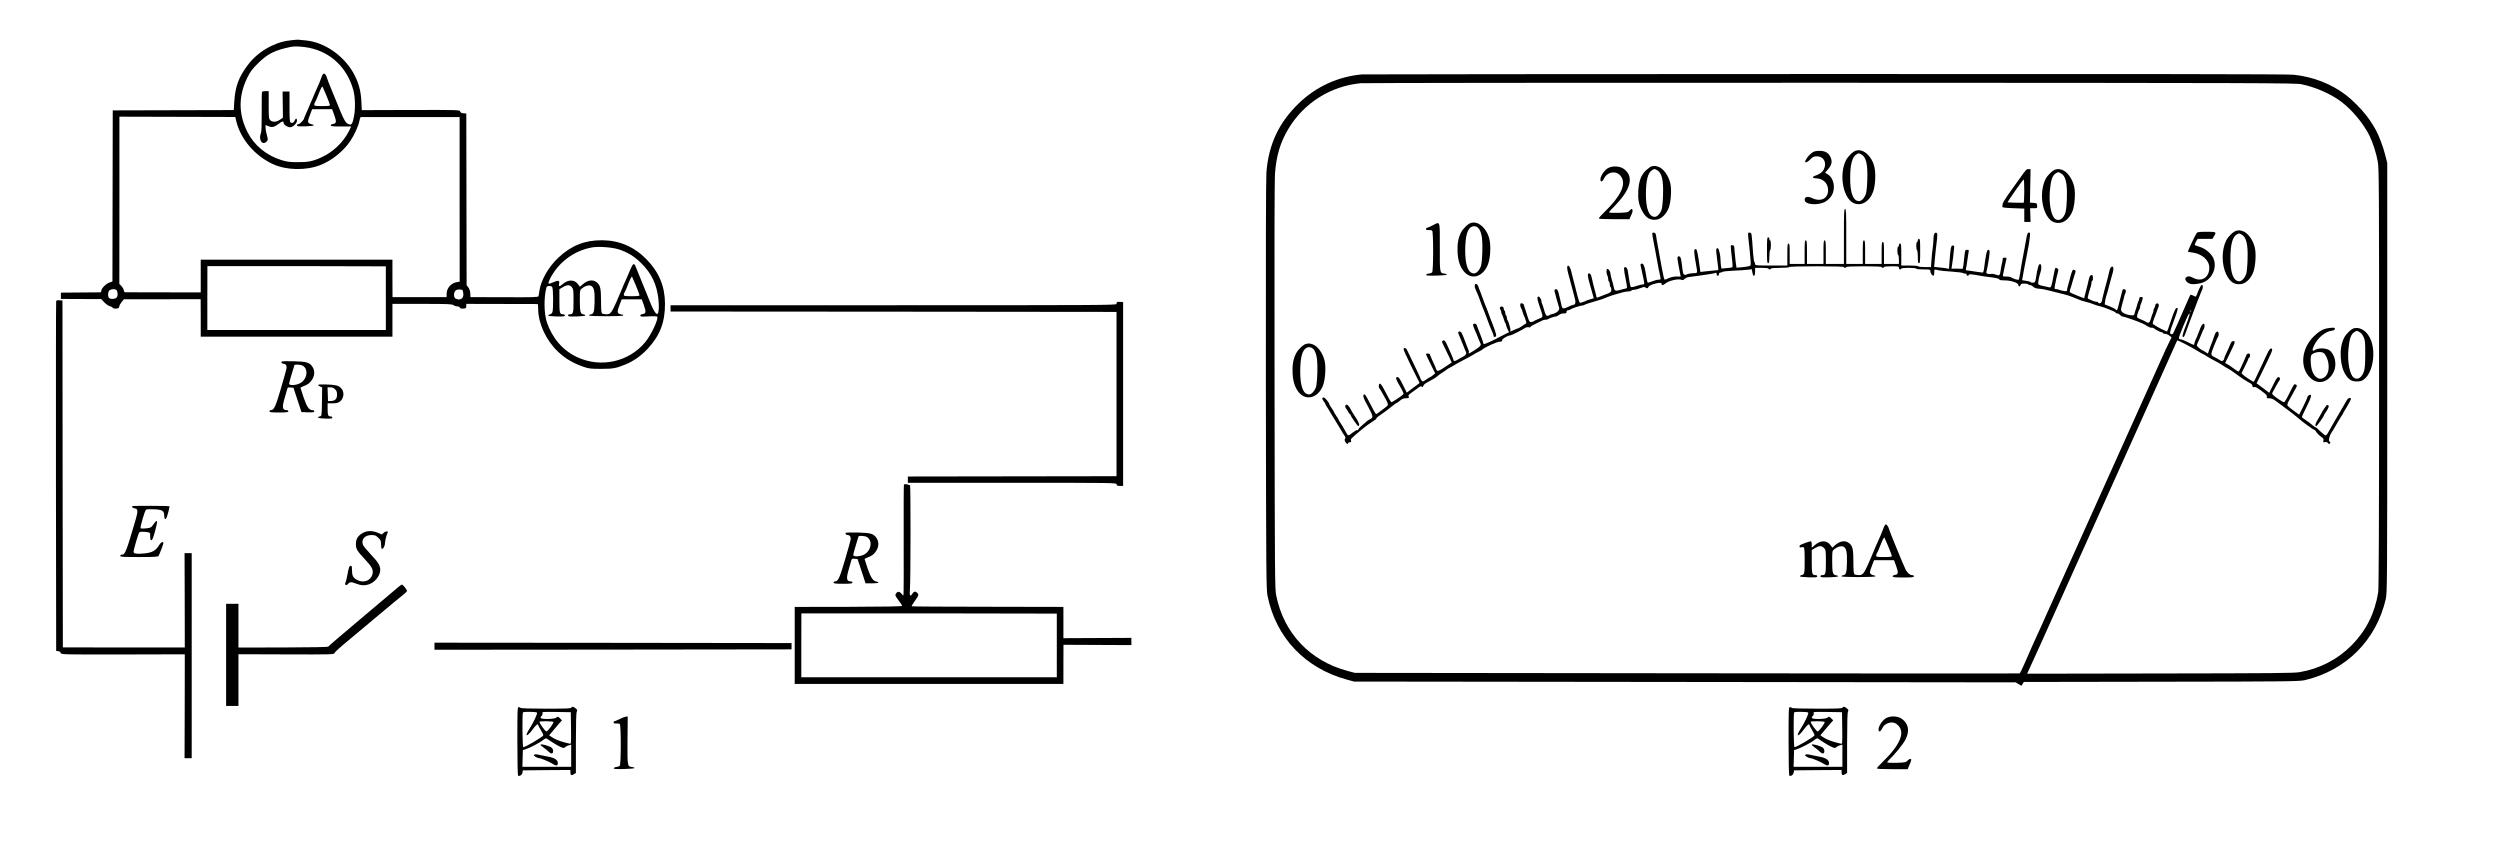 <?xml version="1.0" standalone="no"?>
<!DOCTYPE svg PUBLIC "-//W3C//DTD SVG 20010904//EN"
 "http://www.w3.org/TR/2001/REC-SVG-20010904/DTD/svg10.dtd">
<svg version="1.0" xmlns="http://www.w3.org/2000/svg"
 width="3182pt" height="1090pt" viewBox="0 0 3182 1090"
 preserveAspectRatio="xMidYMid meet">
<g transform="translate(0,1090) scale(0.1,-0.1)"
fill="#000000" stroke="none">
<path d="M3716 10389 c-107 -12 -164 -28 -261 -73 -115 -54 -225 -142 -296
-237 -120 -157 -165 -279 -177 -472 l-7 -108 -770 -2 -770 -2 -2 -1089 -2
-1089 -38 -13 c-44 -15 -103 -75 -103 -104 0 -11 -6 -20 -12 -21 -7 0 -123 -1
-258 -2 l-245 -2 0 -40 0 -40 256 -1 257 -1 39 -41 c21 -22 52 -44 68 -48 17
-4 35 -14 40 -21 7 -9 24 -13 45 -11 28 2 36 8 38 28 2 13 16 39 32 58 l27 33
489 0 488 1 1 -239 0 -238 1220 0 1220 0 0 208 0 209 377 0 c330 0 379 -2 400
-16 12 -9 34 -16 49 -16 15 0 29 -7 33 -16 4 -11 17 -14 43 -12 34 3 38 6 38
32 l0 28 450 -1 c248 0 453 -1 458 -1 4 0 7 -30 7 -67 1 -181 102 -398 253
-540 95 -90 197 -149 333 -195 59 -20 90 -23 214 -23 154 0 191 7 313 57 100
41 196 108 279 197 157 168 223 338 222 576 -1 222 -77 404 -238 567 -157 159
-346 240 -566 240 -218 1 -390 -68 -554 -222 -126 -119 -223 -289 -241 -425
-4 -27 -8 -57 -11 -65 -3 -13 -59 -15 -435 -13 l-431 1 -2 46 c-1 29 -10 56
-24 76 l-23 30 -2 1093 -2 1092 -36 3 c-27 2 -38 9 -42 23 -5 20 -15 20 -629
19 l-623 -2 -6 119 c-7 133 -37 238 -101 354 -126 224 -371 392 -604 414 -38
3 -78 7 -89 9 -11 2 -51 -1 -89 -5z m222 -98 c275 -57 480 -254 559 -536 24
-87 28 -239 9 -335 -20 -99 -31 -115 -68 -101 -36 13 -58 49 -108 171 -23 58
-71 174 -106 258 -35 85 -64 159 -64 166 0 6 -7 22 -16 34 -21 30 -37 17 -58
-47 -8 -26 -33 -86 -56 -134 -22 -48 -40 -89 -40 -92 0 -2 -13 -34 -30 -70
-16 -36 -30 -68 -30 -70 0 -2 -13 -34 -30 -70 -16 -36 -30 -68 -30 -72 0 -17
-54 -73 -71 -73 -10 0 -19 -7 -19 -15 0 -13 16 -15 108 -13 64 2 106 7 105 13
-1 6 -13 12 -25 13 -30 5 -48 20 -48 40 0 9 12 47 27 84 l26 68 127 0 127 0
28 -76 c31 -85 27 -107 -19 -112 -14 -2 -26 -10 -26 -18 0 -11 24 -14 130 -14
l130 0 -29 -59 c-73 -144 -201 -266 -353 -335 -107 -49 -167 -61 -303 -60
-101 0 -134 5 -205 27 -190 59 -344 187 -429 354 -117 229 -118 461 -4 693 40
81 61 109 138 185 123 122 212 166 420 209 49 10 147 4 233 -13z m216 -606
c25 -61 46 -116 46 -123 0 -9 -28 -12 -100 -12 -90 0 -100 2 -100 18 0 10 4
22 8 28 5 5 24 47 42 94 30 78 49 115 55 108 1 -2 23 -53 49 -113z m-1148
-322 c54 -231 236 -445 468 -552 172 -79 421 -84 606 -11 144 57 292 176 378
304 54 81 108 201 118 264 4 23 12 42 18 42 6 1 291 1 633 0 l623 0 0 -1047 1
-1048 -36 -6 c-73 -12 -129 -75 -130 -146 l-1 -45 -344 0 -344 0 -1 239 0 238
-1220 0 -1220 0 0 -208 0 -209 -480 1 c-264 0 -483 1 -486 1 -4 0 -10 12 -14
28 -3 15 -18 39 -31 53 l-25 26 1 1064 c0 585 0 1064 0 1064 0 0 332 -1 738
-2 l737 -2 11 -48z m4866 -1636 c117 -37 203 -90 294 -181 127 -127 192 -263
214 -449 11 -94 6 -182 -11 -192 -15 -10 -48 37 -78 109 -52 128 -192 470
-203 499 -16 42 -34 32 -61 -35 -14 -35 -41 -98 -61 -141 -20 -42 -36 -79 -36
-82 0 -2 -11 -28 -24 -57 -13 -29 -40 -93 -61 -143 -21 -49 -49 -105 -62 -122
-21 -28 -30 -33 -67 -33 -23 0 -47 5 -54 12 -8 8 -12 57 -12 153 0 162 -9 204
-51 239 -50 42 -117 34 -182 -23 l-35 -31 -26 34 c-45 60 -124 60 -193 1 -45
-38 -55 -37 -46 6 8 41 -13 45 -78 15 -64 -30 -72 -21 -38 46 104 207 301 355
529 398 81 16 257 4 342 -23z m-2961 -622 l0 -405 -1136 0 -1136 0 0 405 c0
223 1 406 1 408 0 1 511 1 1136 0 l1135 -3 0 -405z m3183 160 c25 -61 46 -116
46 -123 0 -9 -28 -12 -100 -12 -90 0 -100 2 -100 18 0 10 4 22 8 28 5 5 24 47
42 94 30 78 49 115 55 108 1 -2 23 -53 49 -113z m-815 -21 c19 -24 21 -40 21
-173 0 -156 -4 -171 -47 -171 -14 0 -23 -6 -23 -15 0 -13 17 -15 110 -13 65 2
110 7 110 13 1 6 -9 12 -22 13 -41 7 -47 29 -48 174 0 133 1 137 25 156 41 33
84 46 113 36 42 -15 54 -67 50 -210 -4 -128 -11 -150 -51 -156 -12 -2 -21 -7
-19 -13 1 -6 82 -10 217 -10 135 0 216 4 218 10 1 6 -9 12 -23 13 -57 8 -61
28 -23 124 l26 68 128 0 127 0 28 -76 c30 -84 27 -107 -20 -112 -16 -2 -26 -9
-26 -19 0 -14 13 -15 105 -10 63 4 107 2 110 -4 19 -30 -78 -235 -155 -327
-209 -250 -565 -327 -863 -188 -182 84 -318 241 -387 446 -37 110 -39 323 -4
443 6 20 53 24 72 5 15 -15 17 -284 3 -322 -6 -13 -19 -26 -31 -28 -11 -2 -22
-7 -23 -13 -1 -6 41 -11 106 -13 91 -2 107 0 107 13 0 9 -9 15 -23 15 -43 0
-47 15 -47 171 l0 148 43 25 c55 34 90 33 116 0z m-5801 -32 c20 -13 26 -74 9
-96 -17 -23 -79 -28 -99 -8 -19 19 -15 82 7 98 21 15 63 18 83 6z m4410 -6 c2
-3 6 -22 9 -43 8 -62 -41 -93 -98 -63 -29 16 -26 84 4 105 19 14 71 15 85 1z"/>
<path d="M3335 9730 c-3 -5 -5 -118 -4 -252 1 -162 -2 -252 -10 -271 -35 -87
20 -166 74 -107 17 19 17 23 2 80 -10 33 -17 75 -17 94 l0 35 36 -15 c46 -19
78 -12 133 31 43 34 61 37 61 10 0 -22 50 -55 82 -55 36 0 88 51 88 86 0 31
-18 31 -29 0 -11 -27 -32 -38 -52 -25 -11 7 -14 46 -14 201 l0 193 -44 0 -44
0 2 -167 2 -166 -38 -26 c-46 -31 -95 -34 -123 -6 -18 18 -20 33 -20 195 l0
175 -39 0 c-22 0 -42 -4 -46 -10z"/>
<path d="M17335 9953 c-305 -28 -583 -155 -804 -368 -253 -244 -384 -523 -412
-877 -6 -88 -9 -1013 -7 -2718 3 -2423 5 -2591 21 -2673 108 -534 479 -924
1017 -1069 l85 -23 4210 -5 4210 -5 37 -22 37 -22 15 25 16 24 1753 3 c1650 2
1756 4 1827 21 525 126 905 509 1026 1031 18 77 19 186 19 2815 l0 2735 -28
110 c-26 102 -78 240 -117 310 -47 83 -69 116 -121 185 -58 77 -182 201 -255
257 -190 146 -425 237 -673 262 -71 8 -1920 10 -5960 9 -3221 -1 -5874 -3
-5896 -5z m11961 -126 c178 -37 378 -125 508 -225 137 -105 277 -274 354 -427
43 -87 89 -230 107 -336 15 -83 16 -357 16 -2750 0 -1849 -4 -2679 -11 -2726
-43 -268 -152 -487 -338 -676 -178 -180 -407 -299 -661 -342 -73 -13 -345 -15
-1778 -17 l-1691 -3 13 30 c12 27 92 202 162 355 14 30 51 114 83 185 32 72
72 162 90 200 18 39 58 129 90 200 32 72 72 162 90 200 18 39 58 129 90 200
32 72 72 162 90 200 18 39 58 129 90 200 32 72 72 162 90 200 18 39 58 129 90
200 32 72 72 162 90 200 18 39 58 129 90 200 32 72 72 162 90 200 18 39 58
129 90 200 32 72 72 162 90 200 18 39 58 129 90 200 32 72 72 162 90 200 18
39 58 129 90 200 32 72 72 162 90 200 18 39 52 114 75 168 23 54 45 100 47
103 6 6 169 -78 260 -134 37 -23 70 -42 74 -42 3 0 24 -13 47 -28 23 -15 65
-39 92 -52 28 -13 70 -38 95 -54 25 -17 61 -39 80 -49 19 -10 62 -38 95 -63
64 -49 143 -100 188 -123 15 -8 27 -23 27 -34 0 -14 5 -18 19 -14 21 5 35 -3
117 -65 39 -29 51 -44 47 -58 -5 -17 0 -20 33 -20 33 0 54 -12 127 -68 49 -37
111 -84 139 -104 28 -21 72 -56 97 -78 67 -58 193 -150 206 -150 6 0 19 -13
28 -30 10 -16 32 -39 50 -52 41 -28 46 -36 39 -61 -4 -17 -1 -19 22 -15 18 4
29 1 33 -8 7 -19 33 -18 33 1 0 8 -4 15 -8 15 -19 0 -5 70 21 109 15 23 37 57
47 76 11 19 30 52 41 72 12 21 30 50 40 65 11 14 19 28 19 31 0 3 22 42 50 86
27 45 50 89 52 99 5 29 -34 20 -52 -13 -36 -63 -58 -102 -90 -155 -18 -30 -41
-70 -51 -87 -41 -71 -60 -104 -80 -140 -44 -78 -41 -77 -85 -40 -21 17 -48 42
-60 55 -12 12 -25 22 -30 22 -5 0 -27 16 -49 35 -22 20 -59 47 -82 61 -24 14
-43 31 -43 37 0 7 27 67 61 134 62 123 70 165 29 143 -11 -6 -20 -16 -20 -23
0 -7 -24 -60 -53 -119 l-53 -106 -72 52 c-39 28 -73 57 -77 65 -3 7 1 25 8 40
23 42 72 133 96 175 18 31 20 41 9 47 -7 5 -17 9 -23 9 -5 0 -35 -52 -65 -115
-30 -63 -61 -115 -68 -115 -16 0 -122 71 -142 95 -12 14 -12 20 0 38 7 12 27
47 42 77 16 30 34 59 39 65 16 16 10 45 -10 45 -15 0 -32 -25 -68 -100 l-50
-100 -80 61 -81 60 48 97 c161 329 163 333 141 346 -11 7 -34 -21 -55 -69 -10
-22 -37 -80 -61 -130 -23 -49 -57 -120 -74 -157 -17 -38 -33 -68 -35 -68 -10
0 -114 68 -133 87 l-23 23 45 89 c25 49 45 94 45 100 0 6 5 11 10 11 6 0 10
11 10 25 0 18 -5 25 -20 25 -11 0 -23 -8 -26 -17 -4 -10 -16 -40 -29 -68 -13
-27 -33 -71 -44 -97 -12 -27 -25 -48 -29 -48 -5 0 -33 18 -63 41 -30 22 -66
47 -80 54 l-27 14 48 98 c75 156 80 167 70 177 -12 12 -39 0 -46 -21 -7 -21
-38 -90 -65 -146 -11 -22 -19 -45 -19 -52 0 -7 -7 -18 -15 -25 -11 -9 -20 -8
-42 7 -15 10 -41 25 -58 33 -61 30 -61 31 -14 148 23 59 46 111 51 117 14 15
10 65 -6 65 -18 0 -29 -16 -45 -65 -7 -22 -17 -50 -22 -62 -5 -13 -13 -33 -18
-45 -5 -13 -15 -41 -23 -63 -7 -22 -13 -42 -15 -44 -1 -2 -15 6 -31 18 -17 12
-34 21 -39 21 -4 1 -23 14 -42 30 -30 26 -33 32 -24 52 18 38 40 91 59 138 9
25 21 49 26 55 4 5 8 22 8 38 0 46 -30 30 -53 -28 -36 -95 -57 -145 -68 -167
-5 -10 -9 -25 -9 -33 0 -21 -6 -19 -84 20 -37 19 -77 35 -88 35 -10 0 -21 7
-25 15 -5 14 108 286 129 310 19 22 5 -32 -41 -152 -31 -79 -46 -132 -40 -138
13 -14 24 2 47 71 12 34 33 93 48 130 14 38 39 105 56 149 16 44 34 90 39 103
5 12 14 33 19 47 6 14 15 36 20 50 6 14 15 36 21 49 12 26 9 62 -5 59 -9 -1
-26 -30 -44 -73 -35 -89 -29 -82 -61 -65 -17 8 -33 15 -36 15 -3 0 -14 -19
-24 -42 -108 -250 -195 -445 -203 -455 -5 -6 -16 -9 -25 -6 -19 8 -14 35 27
143 48 129 64 180 57 186 -18 19 -38 -18 -82 -150 -26 -80 -50 -146 -52 -146
-10 0 -139 65 -150 76 -7 7 -18 14 -25 16 -10 4 -9 14 2 49 7 24 16 49 20 54
3 6 12 28 19 50 7 22 17 50 23 62 6 12 8 29 4 38 -9 24 -40 14 -44 -15 -2 -14
-8 -29 -13 -35 -5 -5 -9 -17 -9 -27 0 -10 -4 -26 -9 -36 -5 -9 -16 -39 -23
-66 -15 -55 -28 -65 -61 -44 -12 8 -43 23 -69 33 -30 11 -48 24 -48 34 0 19
24 88 33 97 4 4 7 16 7 26 0 10 4 26 9 36 15 31 29 81 23 86 -12 12 -42 5 -42
-9 0 -8 -4 -23 -9 -33 -5 -9 -15 -37 -21 -62 -7 -25 -16 -54 -21 -65 -4 -11
-9 -29 -11 -40 -3 -15 -11 -20 -33 -19 -50 3 -101 20 -123 42 -21 21 -21 28 9
132 6 19 13 46 15 60 3 14 10 35 16 47 6 12 8 29 5 37 -8 19 -36 21 -41 4 -8
-30 -28 -106 -36 -138 -31 -126 -32 -128 -50 -110 -10 10 -45 28 -79 41 l-62
24 6 44 c4 24 10 53 15 65 4 11 13 41 20 66 29 112 50 192 61 226 11 37 12 71
1 78 -16 10 -34 -13 -43 -53 -11 -52 -25 -105 -39 -156 -6 -22 -16 -57 -21
-77 -5 -21 -14 -57 -20 -80 -5 -24 -13 -55 -16 -70 -5 -28 -35 -39 -48 -18 -3
6 -15 10 -26 10 -10 0 -27 4 -37 9 -9 5 -30 14 -45 20 -23 9 -27 16 -22 34 3
12 11 40 16 62 6 22 15 50 20 63 5 13 9 34 9 47 0 13 5 27 10 30 16 10 12 75
-4 75 -19 0 -32 -19 -39 -55 -6 -33 -17 -77 -43 -176 l-17 -66 -86 34 c-47 19
-90 38 -94 42 -4 5 -4 19 1 32 9 23 16 45 42 139 7 25 17 58 23 73 8 23 7 31
-4 38 -8 5 -18 7 -23 6 -8 -3 -26 -54 -47 -142 -6 -22 -15 -54 -20 -71 -5 -17
-9 -38 -9 -47 0 -15 -7 -16 -42 -11 -24 4 -51 11 -60 15 -9 5 -26 9 -38 9 -20
0 -22 4 -16 38 10 58 27 133 39 175 9 31 8 40 -4 48 -30 19 -30 17 -47 -71
-33 -170 -33 -172 -61 -167 -93 19 -126 28 -135 37 -9 9 4 89 25 150 16 49 15
104 -2 108 -21 4 -33 -37 -57 -188 -6 -37 -11 -46 -30 -48 -13 -2 -29 1 -36 7
-7 6 -34 14 -61 17 l-47 7 7 41 c3 23 11 62 16 89 20 105 28 145 39 202 6 33
15 83 21 110 5 28 12 76 15 108 5 47 4 57 -9 57 -18 0 -26 -18 -39 -95 -5 -33
-14 -80 -19 -105 -29 -150 -47 -249 -58 -327 -5 -34 -12 -66 -15 -72 -7 -10
-79 12 -100 31 -6 4 -32 8 -58 8 -48 0 -48 0 -42 28 3 15 10 50 16 77 5 28 14
66 19 86 12 49 12 49 -16 49 -19 0 -25 -5 -25 -21 0 -12 -4 -38 -10 -58 -5
-20 -12 -56 -15 -81 -9 -68 -14 -73 -63 -56 -23 9 -49 13 -57 10 -8 -4 -27 -3
-41 0 -21 6 -25 11 -20 29 4 12 11 45 16 72 31 181 32 205 6 205 -17 0 -32
-71 -53 -242 -3 -27 -11 -48 -17 -48 -6 0 -42 5 -81 11 -38 6 -81 13 -95 14
-14 1 -29 3 -34 4 -4 0 -5 11 -2 24 4 12 11 56 16 97 6 41 13 90 16 108 6 29
4 32 -18 32 -23 0 -26 -4 -33 -67 -4 -38 -10 -93 -14 -123 -3 -30 -9 -54 -13
-52 -5 1 -38 2 -74 2 l-66 0 6 33 c7 31 26 187 29 237 2 19 -3 25 -18 25 -22
0 -29 -32 -41 -203 l-7 -94 -31 6 c-17 3 -60 9 -95 12 l-63 7 6 66 c3 36 10
104 15 151 6 47 13 113 17 146 4 43 3 63 -5 68 -24 15 -41 -15 -41 -70 0 -30
-5 -84 -10 -121 -6 -38 -13 -107 -16 -155 l-6 -88 -78 0 c-43 0 -82 5 -85 10
-3 6 -52 10 -111 10 l-104 0 0 140 c0 118 -2 140 -15 140 -8 0 -15 -9 -15 -20
0 -11 -4 -20 -10 -20 -5 0 -10 -22 -10 -49 0 -28 5 -53 10 -56 6 -3 10 -31 10
-61 l0 -54 -95 0 -95 0 0 140 c0 118 -2 140 -15 140 -13 0 -15 -22 -15 -140
l0 -140 -105 0 -105 0 0 150 c0 127 -2 150 -15 150 -13 0 -15 -23 -15 -150 l0
-150 -105 0 -105 0 0 350 c0 304 -2 350 -15 350 -13 0 -15 -46 -15 -350 l0
-350 -115 0 -115 0 0 150 c0 127 -2 150 -15 150 -13 0 -15 -23 -15 -150 l0
-150 -105 0 -105 0 0 150 c0 127 -2 150 -15 150 -13 0 -15 -23 -15 -150 l0
-150 -95 0 -95 0 0 130 c0 109 -2 130 -15 130 -13 0 -15 -22 -15 -140 l0 -140
-205 0 c-196 0 -205 1 -205 19 0 11 -4 22 -9 25 -4 3 -12 49 -16 103 -21 288
-18 268 -44 271 -23 4 -23 3 -18 -60 3 -34 11 -110 18 -168 6 -58 12 -125 13
-149 1 -44 0 -45 -34 -52 -19 -4 -60 -9 -91 -12 l-56 -5 -12 86 c-6 48 -12
112 -14 142 -2 50 -4 55 -26 58 -27 4 -27 18 -2 -203 4 -38 5 -73 2 -76 -3 -4
-36 -9 -72 -12 l-67 -6 -6 31 c-3 17 -6 49 -6 73 0 64 -21 155 -36 155 -22 0
-24 -14 -13 -96 5 -43 13 -102 16 -130 l5 -52 -63 -6 c-35 -3 -87 -9 -115 -12
l-51 -6 -7 54 c-24 179 -36 238 -51 238 -28 0 -27 -33 6 -215 17 -97 20 -90
-41 -93 -30 -1 -65 -7 -77 -14 -35 -17 -50 -4 -56 49 -16 137 -21 163 -33 174
-7 6 -18 8 -25 4 -13 -9 -11 -25 26 -217 l8 -38 -55 0 c-34 0 -70 -8 -96 -20
-22 -11 -45 -20 -51 -20 -9 0 -18 38 -42 168 -26 146 -47 260 -54 297 -4 17
-10 53 -13 80 -6 43 -10 50 -31 53 -26 4 -26 -2 -2 -123 5 -27 14 -77 21 -110
6 -33 15 -80 19 -105 5 -25 12 -63 16 -85 3 -22 10 -56 15 -75 5 -19 11 -50
14 -67 5 -31 4 -33 -23 -33 -16 0 -52 -10 -80 -21 -28 -12 -54 -19 -58 -16 -6
7 -13 43 -31 152 -10 63 -28 96 -47 89 -17 -7 -17 -5 -4 -64 45 -200 45 -200
23 -200 -10 0 -34 -5 -53 -11 -20 -6 -49 -15 -66 -20 -16 -5 -33 -5 -37 -1 -8
8 -24 95 -35 182 -6 49 -18 70 -40 70 -16 0 -14 -39 6 -135 6 -27 14 -69 17
-92 6 -40 5 -42 -22 -48 -16 -3 -43 -10 -60 -15 -53 -17 -73 -13 -79 18 -8 36
-24 100 -36 138 -5 17 -9 37 -9 45 0 28 -25 69 -40 66 -16 -3 -16 -58 1 -89 5
-9 9 -28 9 -42 0 -14 5 -28 10 -31 6 -3 10 -19 10 -35 0 -16 5 -32 10 -35 6
-3 10 -19 10 -34 0 -29 -11 -37 -80 -61 -19 -7 -49 -19 -67 -26 -41 -18 -40
-18 -46 14 -3 15 -11 45 -17 67 -14 48 -27 101 -38 153 -11 49 -19 62 -39 62
-17 0 -15 -42 6 -112 13 -45 24 -85 43 -154 l14 -51 -45 -13 c-25 -7 -50 -16
-56 -20 -5 -4 -19 -10 -30 -12 -11 -3 -27 -9 -35 -12 -17 -7 -23 11 -72 209
-10 42 -18 73 -36 140 -6 22 -13 51 -16 65 -3 14 -12 34 -20 45 -12 16 -17 17
-24 7 -9 -13 -4 -51 18 -127 6 -22 15 -56 20 -75 5 -19 14 -53 20 -75 6 -22
15 -56 20 -75 5 -19 13 -53 19 -75 10 -40 1 -65 -23 -65 -7 0 -36 -12 -65 -26
-61 -29 -76 -27 -84 13 -3 15 -11 47 -16 71 -6 23 -15 60 -20 83 -10 47 -24
64 -44 56 -12 -4 -13 -13 -6 -41 12 -49 35 -130 55 -194 9 -29 -32 -68 -81
-78 -19 -3 -38 -10 -41 -15 -3 -5 -14 -9 -25 -9 -21 0 -29 16 -49 90 -7 25
-16 53 -21 62 -5 10 -9 26 -9 37 0 10 -8 29 -18 41 -15 18 -20 20 -29 9 -9
-11 -3 -38 22 -114 52 -154 53 -139 -13 -165 -31 -13 -61 -27 -66 -32 -6 -4
-19 -8 -30 -8 -17 0 -25 14 -45 78 -12 42 -27 86 -31 97 -5 11 -10 29 -12 40
-2 12 -12 21 -26 23 -17 3 -22 -1 -22 -20 0 -13 4 -28 8 -33 5 -6 15 -30 22
-55 8 -25 16 -49 20 -55 10 -16 32 -86 28 -89 -28 -22 -99 -66 -105 -66 -5 0
-28 -9 -51 -20 -46 -23 -56 -25 -47 -10 7 11 -22 118 -37 135 -4 5 -8 19 -8
31 0 13 -4 26 -10 29 -5 3 -10 17 -10 30 0 13 -4 27 -10 30 -5 3 -10 15 -10
26 0 24 -27 36 -43 20 -9 -9 -9 -16 1 -31 6 -11 12 -29 12 -39 0 -11 4 -22 8
-25 4 -3 14 -28 22 -56 8 -28 18 -53 22 -56 4 -3 8 -12 8 -20 0 -8 8 -33 19
-54 l19 -39 -62 -31 c-33 -17 -68 -34 -76 -39 -34 -21 -166 -81 -178 -81 -6 0
-12 6 -12 13 0 10 -34 103 -70 192 -5 11 -11 28 -14 38 -7 21 -46 23 -46 2 0
-8 9 -37 21 -63 12 -26 24 -56 29 -67 16 -43 28 -71 40 -97 12 -24 11 -30 -6
-49 -17 -19 -128 -89 -140 -89 -3 0 -2 5 2 11 3 6 2 21 -4 32 -5 12 -20 49
-32 82 -49 134 -60 155 -82 155 -22 0 -23 -11 -2 -58 9 -21 20 -47 25 -59 42
-107 51 -126 59 -144 11 -23 -6 -46 -48 -65 -20 -10 -49 -26 -64 -36 -27 -18
-48 -17 -48 2 0 5 -12 35 -26 67 -14 32 -33 74 -41 93 -35 82 -47 97 -71 82
-10 -7 -9 -17 7 -48 56 -113 111 -228 109 -229 -2 -1 -41 -27 -87 -58 -64 -43
-88 -54 -98 -45 -7 6 -13 14 -13 19 0 5 -18 47 -40 94 -22 47 -40 89 -40 95 0
5 -11 10 -25 10 -14 0 -25 -3 -25 -8 0 -4 27 -61 59 -126 l59 -119 -28 -23
c-15 -13 -31 -24 -35 -24 -3 0 -27 -14 -51 -31 -43 -30 -46 -30 -59 -12 -8 10
-15 22 -15 27 0 7 -46 103 -172 364 -12 23 -32 29 -43 11 -4 -5 40 -103 96
-217 57 -114 105 -210 107 -214 2 -3 -19 -21 -45 -39 -26 -18 -50 -35 -53 -39
-3 -3 -18 -15 -35 -27 l-29 -21 -49 99 c-36 74 -53 99 -68 99 -25 0 -24 -20 2
-67 77 -135 81 -143 67 -156 -20 -20 -136 -97 -145 -97 -9 0 -32 39 -93 158
-34 64 -49 84 -61 76 -12 -7 -12 -47 0 -59 9 -10 22 -32 83 -143 16 -29 27
-60 24 -68 -3 -7 -26 -29 -52 -46 -25 -18 -55 -41 -67 -50 -11 -10 -25 -18
-31 -18 -6 0 -38 55 -71 122 -33 67 -66 124 -72 126 -27 8 -25 -31 2 -81 110
-204 111 -208 66 -232 -16 -8 -35 -20 -43 -27 -7 -8 -34 -31 -60 -52 -27 -21
-48 -44 -48 -52 0 -7 -6 -11 -13 -8 -7 2 -36 -14 -64 -36 -53 -42 -53 -42 -79
5 -32 59 -58 103 -75 127 -11 14 -19 29 -19 33 0 3 -13 26 -30 50 -16 24 -30
46 -30 50 0 4 -13 26 -30 50 -16 24 -30 46 -30 50 0 19 -55 85 -71 85 -24 0
-24 -18 1 -50 11 -14 20 -29 20 -33 0 -5 8 -21 19 -35 10 -15 28 -43 38 -62
11 -19 44 -73 73 -120 29 -47 62 -101 73 -120 10 -19 28 -48 39 -63 15 -20 17
-31 9 -41 -8 -9 -7 -20 2 -39 12 -26 37 -37 37 -17 0 6 10 10 21 10 17 0 20 5
16 21 -6 22 -6 22 133 139 47 39 109 85 138 102 28 16 52 35 52 41 0 7 20 25
44 40 38 24 120 86 189 142 9 8 21 15 25 15 4 1 23 14 42 30 24 21 45 30 70
30 42 0 54 8 39 26 -8 9 4 22 48 53 32 22 69 49 83 60 18 15 28 17 38 9 10 -9
14 -6 18 9 3 11 22 29 42 40 89 48 119 66 142 87 14 13 42 33 63 45 21 13 43
28 50 34 6 7 26 19 42 27 17 8 48 26 70 40 22 14 72 41 110 60 39 19 88 46
110 60 22 15 57 34 77 43 20 10 43 23 50 30 28 27 185 97 216 97 25 0 32 4 32
19 0 18 72 61 103 61 14 0 155 71 190 95 12 8 31 12 44 9 13 -4 23 -2 23 4 0
5 30 24 68 41 37 18 75 36 84 41 10 6 28 10 41 10 13 0 27 3 31 7 9 9 78 33
97 33 9 0 28 9 42 20 14 12 40 20 61 20 29 0 36 4 36 20 0 13 7 20 18 20 10 0
22 4 28 9 13 12 127 51 150 51 11 0 24 4 30 8 8 7 84 32 194 63 34 10 47 15
100 37 34 14 77 28 130 42 25 6 59 16 76 21 17 5 44 9 62 9 17 0 34 5 37 10 3
6 16 10 27 10 21 0 67 13 117 32 16 6 28 5 35 -2 15 -15 34 -12 38 6 2 10 25
24 58 35 70 22 110 24 110 4 0 -20 19 -19 44 3 45 40 179 70 215 47 7 -4 20 1
32 13 11 12 36 23 61 26 46 5 167 22 258 36 30 4 63 11 73 15 13 5 17 2 17
-14 0 -12 6 -21 15 -21 8 0 15 9 15 20 0 13 7 20 18 20 10 0 22 4 27 9 6 5 69
12 140 15 72 3 153 8 181 12 l52 6 7 -41 c10 -61 35 -55 35 9 l0 50 85 0 c50
0 85 -4 85 -10 0 -5 7 -10 15 -10 8 0 15 5 15 10 0 6 45 10 114 10 66 0 117 4
121 10 4 6 132 10 351 10 223 0 344 -4 344 -10 0 -5 7 -10 15 -10 8 0 15 5 15
10 0 6 82 10 225 10 143 0 225 -4 225 -10 0 -5 7 -10 15 -10 8 0 15 5 15 10 0
6 38 10 95 10 88 0 95 -1 95 -20 0 -11 7 -20 15 -20 8 0 15 5 15 10 0 6 38 10
95 10 57 0 95 -4 95 -10 0 -6 37 -10 90 -10 87 0 90 -1 90 -22 1 -26 22 -58
39 -58 6 0 11 17 11 40 0 44 0 44 50 30 19 -5 97 -14 173 -18 76 -5 143 -14
149 -20 6 -6 17 -8 24 -5 8 3 14 -1 14 -11 0 -9 7 -16 15 -16 8 0 15 5 15 11
0 12 30 9 150 -12 30 -6 87 -14 125 -18 80 -10 115 -19 115 -32 0 -5 32 -9 72
-9 75 0 167 -31 168 -57 0 -22 21 -25 27 -4 4 17 13 21 49 21 23 0 46 -4 49
-10 3 -5 15 -10 26 -10 10 0 29 -10 40 -21 15 -15 36 -22 68 -24 25 -1 66 -8
91 -14 25 -7 63 -16 85 -21 22 -5 58 -14 80 -20 22 -6 56 -15 75 -19 36 -9 57
-16 98 -32 12 -5 32 -13 45 -18 12 -4 33 -13 47 -19 14 -6 45 -16 70 -22 44
-11 84 -23 125 -40 11 -5 43 -14 70 -21 28 -7 68 -20 90 -30 22 -9 55 -23 73
-30 17 -8 32 -17 32 -21 0 -5 8 -8 18 -8 11 0 27 -9 37 -20 10 -11 25 -20 34
-20 18 0 194 -61 249 -87 21 -9 50 -26 67 -37 16 -11 38 -19 48 -18 10 2 24
-1 30 -6 24 -20 88 -52 102 -52 8 0 15 -4 15 -10 0 -5 12 -10 28 -10 15 0 40
-10 55 -23 l28 -22 -23 -45 c-13 -25 -37 -74 -53 -110 -15 -36 -44 -99 -63
-140 -19 -41 -60 -133 -92 -205 -32 -71 -72 -161 -90 -200 -18 -38 -58 -128
-90 -200 -32 -71 -72 -161 -90 -200 -18 -38 -58 -128 -90 -200 -32 -71 -72
-161 -90 -200 -18 -38 -58 -128 -90 -200 -32 -71 -72 -161 -90 -200 -18 -38
-58 -128 -90 -200 -32 -71 -72 -161 -90 -200 -18 -38 -58 -128 -90 -200 -32
-71 -72 -161 -90 -200 -18 -38 -58 -128 -90 -200 -32 -71 -72 -161 -90 -200
-18 -38 -58 -128 -90 -200 -32 -71 -72 -161 -90 -200 -18 -38 -58 -129 -90
-201 -32 -72 -76 -169 -98 -215 -21 -46 -65 -146 -97 -221 -32 -75 -63 -138
-69 -140 -6 -2 -1912 -1 -4236 2 l-4225 5 -90 24 c-479 127 -813 478 -911 961
-17 79 -18 265 -21 2660 -3 1746 -1 2620 6 2716 17 224 68 393 171 565 198
329 536 542 919 579 42 4 2736 7 5986 6 5503 -2 5916 -3 5991 -19z m-1409
-2899 c-3 -7 -5 -2 -5 12 0 14 2 19 5 13 2 -7 2 -19 0 -25z"/>
<path d="M23624 8983 c-35 -7 -103 -72 -128 -122 -96 -190 -33 -504 111 -552
60 -19 119 -3 168 45 58 58 85 135 92 256 9 151 -19 243 -95 323 -20 20 -52
42 -72 47 -36 10 -40 10 -76 3z m66 -48 c62 -32 84 -126 77 -321 -2 -76 -10
-156 -16 -176 -17 -54 -57 -98 -89 -98 -75 1 -114 103 -113 295 0 173 27 271
80 300 32 18 27 18 61 0z"/>
<path d="M23065 8957 c-33 -24 -64 -59 -82 -95 -22 -41 12 -37 56 7 36 36 47
41 87 41 88 0 131 -83 86 -169 -16 -33 -54 -59 -114 -80 -38 -14 -27 -31 20
-31 80 -2 141 -55 149 -132 13 -117 -84 -175 -201 -120 -58 28 -96 19 -96 -22
0 -62 172 -76 266 -21 27 16 58 46 75 73 56 88 33 223 -46 272 l-35 22 35 41
c50 58 59 99 35 154 -26 59 -68 83 -145 83 -46 -1 -67 -6 -90 -23z"/>
<path d="M21022 8783 c-13 -3 -45 -26 -72 -51 -64 -63 -91 -136 -98 -264 -5
-107 5 -164 44 -243 49 -97 106 -133 191 -120 61 9 122 70 153 151 27 73 38
224 21 305 -22 104 -92 200 -161 219 -36 10 -39 10 -78 3z m68 -48 c62 -32 84
-126 77 -321 -2 -76 -10 -156 -16 -176 -17 -54 -57 -98 -89 -98 -75 1 -113
101 -113 294 1 174 27 272 80 301 32 18 27 18 61 0z"/>
<path d="M20458 8755 c-43 -28 -88 -100 -88 -138 0 -38 24 -34 43 6 50 105
184 111 232 10 47 -99 -29 -243 -226 -434 -38 -37 -69 -72 -69 -78 0 -8 58
-11 195 -11 l195 0 11 28 c6 15 15 35 20 44 12 24 11 58 -2 58 -6 0 -19 -10
-29 -22 -17 -21 -28 -23 -139 -27 -71 -2 -121 1 -121 6 0 5 12 20 26 34 15 13
60 62 101 108 160 182 181 328 58 413 -55 38 -152 39 -207 3z"/>
<path d="M25710 8633 c-46 -65 -114 -161 -152 -213 -37 -52 -68 -105 -69 -117
-1 -13 -2 -29 -3 -35 -1 -10 36 -14 139 -18 l140 -5 0 -85 0 -85 40 0 40 0 -3
88 -3 87 46 0 c46 0 46 0 43 33 -3 30 -5 32 -47 35 l-44 3 4 212 4 212 -26 3
c-23 3 -36 -11 -109 -115z m55 -169 c0 -90 -4 -144 -10 -145 -31 -2 -200 3
-203 6 -2 1 43 69 99 149 56 81 104 144 108 141 3 -4 6 -72 6 -151z"/>
<path d="M26164 8743 c-35 -7 -103 -72 -128 -122 -62 -122 -61 -310 1 -436 48
-97 105 -133 190 -120 61 9 122 70 153 151 27 73 38 224 21 305 -22 104 -92
200 -161 219 -36 10 -40 10 -76 3z m66 -48 c62 -32 84 -126 77 -321 -5 -153
-15 -198 -53 -244 -28 -33 -66 -39 -96 -16 -52 39 -81 196 -67 360 12 139 32
196 81 223 29 15 24 16 58 -2z"/>
<path d="M18724 8063 c-35 -7 -103 -72 -128 -122 -36 -71 -49 -146 -44 -252 6
-110 31 -186 83 -247 68 -79 166 -82 240 -8 58 58 85 135 92 256 9 151 -19
243 -95 323 -20 20 -52 42 -72 47 -36 10 -40 10 -76 3z m110 -91 c29 -57 38
-136 33 -278 -2 -76 -10 -156 -16 -176 -17 -54 -57 -98 -89 -98 -75 1 -113
101 -113 294 1 181 28 277 85 301 38 16 78 -1 100 -43z"/>
<path d="M18230 8029 c-30 -15 -61 -28 -67 -29 -7 0 -13 -7 -13 -15 0 -11 9
-15 33 -13 18 1 38 -2 45 -6 18 -11 17 -519 0 -534 -7 -6 -26 -12 -42 -14 -16
-1 -31 -9 -34 -16 -3 -10 25 -12 130 -10 80 2 133 7 133 13 0 6 -14 11 -32 13
-58 6 -58 6 -57 339 0 348 8 326 -96 272z"/>
<path d="M28464 7963 c-35 -7 -103 -72 -128 -122 -62 -122 -61 -310 1 -436 48
-97 105 -133 190 -120 61 9 122 70 153 151 27 73 38 224 21 305 -22 104 -92
200 -161 219 -36 10 -40 10 -76 3z m66 -48 c62 -32 84 -126 77 -321 -2 -76
-10 -156 -16 -176 -17 -54 -57 -98 -89 -98 -75 1 -114 103 -113 295 0 173 27
271 80 300 32 18 27 18 61 0z"/>
<path d="M27962 7938 c-19 -25 -120 -238 -114 -242 4 -2 30 -7 57 -10 124 -17
215 -99 215 -192 0 -127 -97 -188 -206 -130 -46 25 -75 24 -95 -1 -17 -19 17
-64 57 -75 42 -13 127 -1 179 23 111 52 166 196 116 304 -26 58 -102 121 -170
142 -31 9 -60 20 -64 23 -4 4 2 23 13 44 l22 36 94 0 94 0 20 33 c34 55 31 57
-94 57 -79 0 -117 -4 -124 -12z"/>
<path d="M22490 7715 c0 -140 2 -165 15 -165 12 0 15 15 15 79 0 44 5 83 10
86 6 3 10 33 10 66 0 33 -4 59 -10 59 -5 0 -10 9 -10 20 0 11 -7 20 -15 20
-13 0 -15 -25 -15 -165z"/>
<path d="M24410 7840 c0 -11 -4 -20 -10 -20 -5 0 -10 -22 -10 -49 0 -28 5 -53
10 -56 6 -3 10 -42 10 -86 0 -64 3 -79 15 -79 13 0 15 24 15 155 0 131 -2 155
-15 155 -8 0 -15 -9 -15 -20z"/>
<path d="M18776 7283 c-9 -9 -7 -41 3 -61 8 -16 17 -37 40 -94 5 -13 14 -39
21 -58 7 -19 17 -46 22 -60 26 -63 39 -95 68 -175 12 -33 27 -71 32 -85 6 -14
15 -36 21 -50 5 -14 13 -33 18 -42 5 -10 9 -25 9 -34 0 -9 7 -14 18 -12 26 6
22 29 -38 183 -4 11 -12 31 -18 45 -5 14 -15 41 -22 60 -7 19 -17 46 -22 60
-28 66 -42 104 -58 150 -7 19 -17 46 -22 60 -22 52 -27 66 -33 87 -6 22 -28
36 -39 26z"/>
<path d="M29620 6721 c-60 -12 -109 -42 -169 -101 -162 -159 -182 -402 -44
-531 98 -91 227 -59 295 75 46 90 20 225 -54 278 -42 29 -138 32 -180 5 -39
-27 -44 -5 -13 59 49 100 145 177 230 186 19 2 31 9 33 21 3 13 -3 17 -30 16
-18 -1 -49 -4 -68 -8z m-49 -311 c26 -14 58 -80 65 -134 10 -72 -3 -132 -37
-166 -63 -63 -142 -25 -174 83 -15 52 -20 152 -9 182 14 36 112 58 155 35z"/>
<path d="M29964 6723 c-35 -7 -103 -72 -128 -122 -35 -69 -49 -153 -43 -252 7
-99 28 -168 65 -223 43 -63 75 -81 141 -81 47 1 63 5 94 30 105 83 148 326 86
491 -42 112 -129 175 -215 157z m67 -49 c19 -10 39 -33 52 -62 20 -42 22 -64
22 -217 0 -185 -9 -234 -51 -285 -28 -33 -66 -39 -96 -16 -52 39 -82 203 -67
365 13 137 33 191 81 218 29 16 24 16 59 -3z"/>
<path d="M16624 6523 c-35 -7 -103 -72 -128 -122 -36 -71 -49 -146 -44 -252 6
-110 31 -186 83 -247 94 -109 246 -63 305 94 27 73 38 224 21 305 -22 104 -92
200 -161 219 -36 10 -40 10 -76 3z m110 -91 c29 -57 38 -136 33 -278 -2 -76
-10 -156 -16 -176 -17 -54 -57 -98 -89 -98 -75 1 -113 101 -113 294 1 181 28
277 85 301 38 16 78 -1 100 -43z"/>
<path d="M17123 5735 c-3 -9 1 -23 9 -33 7 -9 20 -29 28 -44 7 -16 17 -28 22
-28 4 0 8 -5 8 -10 0 -18 92 -150 101 -144 19 12 7 48 -41 119 -27 41 -50 77
-50 80 0 3 -10 21 -22 40 -25 37 -45 45 -55 20z"/>
<path d="M29614 5742 c-9 -7 -64 -88 -64 -96 0 -2 -18 -34 -40 -70 -40 -66
-48 -90 -31 -101 8 -5 101 125 101 141 0 3 14 25 30 49 30 43 37 69 22 79 -4
2 -12 2 -18 -2z"/>
<path d="M23993 4218 c-7 -7 -19 -35 -28 -60 -8 -26 -33 -85 -55 -132 -22 -47
-40 -88 -40 -90 0 -3 -11 -29 -24 -58 -13 -29 -40 -93 -61 -143 -21 -49 -49
-105 -62 -122 -21 -28 -30 -33 -67 -33 -23 0 -47 5 -54 12 -8 8 -12 57 -12
152 0 163 -9 205 -51 240 -50 42 -117 34 -182 -23 l-35 -31 -26 35 c-46 60
-124 60 -195 -1 l-41 -36 0 41 c0 27 -4 41 -13 41 -16 0 -105 -32 -131 -46
-21 -13 -12 -39 10 -30 8 3 21 3 29 0 12 -5 15 -33 15 -169 0 -168 -2 -178
-43 -186 -10 -2 -18 -8 -18 -14 1 -6 47 -11 111 -13 93 -2 110 0 110 13 0 9
-9 15 -23 15 -43 0 -47 15 -47 172 l0 147 43 26 c55 31 81 32 112 0 24 -23 25
-28 25 -173 0 -157 -4 -172 -47 -172 -14 0 -23 -6 -23 -15 0 -13 17 -15 113
-13 66 2 112 7 112 13 0 6 -11 12 -25 13 -43 7 -49 27 -50 174 0 133 1 137 25
156 41 33 84 46 113 36 42 -15 54 -67 50 -210 -4 -128 -11 -150 -51 -156 -12
-2 -21 -7 -19 -13 1 -6 82 -10 217 -10 136 0 215 4 215 10 1 6 -10 12 -22 13
-30 5 -48 20 -48 40 0 9 12 47 27 84 l26 68 127 0 127 0 28 -76 c31 -85 27
-107 -19 -112 -14 -2 -26 -10 -26 -18 0 -11 24 -14 135 -14 113 0 135 2 135
15 0 9 -9 15 -23 15 -27 0 -60 28 -81 68 -26 50 -216 514 -216 527 0 7 -8 23
-18 35 -15 18 -20 20 -29 8z m41 -273 c25 -61 46 -116 46 -123 0 -9 -28 -12
-100 -12 -90 0 -100 2 -100 18 0 10 4 22 8 28 5 5 24 47 42 94 30 78 49 115
55 108 1 -2 23 -53 49 -113z"/>
<path d="M715 7068 c-3 -7 -4 -1012 -3 -2233 l3 -2220 26 -3 c17 -2 29 -11 32
-23 5 -20 16 -20 792 -19 l787 2 -1 -661 -2 -661 46 0 45 0 0 1305 0 1305 -45
0 -46 0 2 -601 1 -600 -776 0 -776 1 -3 2207 -2 2208 -38 3 c-24 2 -39 -1 -42
-10z"/>
<path d="M14217 7054 c-4 -4 -7 -14 -7 -23 0 -15 -256 -16 -2837 -16 l-2838 0
0 -40 0 -40 2838 -2 2838 -3 0 -1045 0 -1046 -1328 -2 -1328 -2 0 -40 0 -40
1327 0 c1320 0 1327 0 1330 -20 2 -16 11 -20 43 -20 l40 0 0 1170 0 1170 -35
3 c-20 2 -39 0 -43 -4z"/>
<path d="M3588 6299 c-15 -9 0 -29 21 -29 29 0 44 -26 37 -63 -3 -17 -36 -133
-72 -257 -66 -226 -87 -270 -126 -270 -10 0 -18 -7 -18 -15 0 -12 20 -15 120
-15 100 0 120 3 120 15 0 9 -9 15 -23 15 -51 0 -58 35 -28 139 11 36 25 85 31
109 11 42 12 43 48 40 l37 -3 51 -155 51 -155 82 -3 c68 -2 81 0 81 13 0 9 -9
15 -25 15 -41 0 -69 41 -111 162 -21 62 -39 117 -39 121 0 5 18 15 39 22 55
19 87 45 113 91 30 52 30 111 0 155 -37 56 -74 67 -236 71 -79 2 -148 0 -153
-3z m289 -73 c48 -56 21 -158 -52 -201 -51 -30 -145 -36 -145 -9 0 12 36 141
66 233 3 10 18 12 56 9 40 -4 57 -11 75 -32z"/>
<path d="M4050 6000 c0 -6 11 -15 25 -20 l25 -10 -2 -182 c-3 -181 -3 -182
-26 -188 -53 -12 -23 -25 66 -28 77 -2 92 0 92 13 0 9 -9 15 -24 15 -30 0 -36
16 -36 99 l0 68 58 -1 c68 -1 102 14 126 55 34 58 16 128 -40 161 -24 14 -60
20 -148 24 -78 3 -116 1 -116 -6z m215 -55 c19 -18 25 -35 25 -68 0 -54 -24
-79 -77 -81 l-38 -1 -3 88 -3 87 36 0 c25 0 44 -8 60 -25z"/>
<path d="M11505 4728 c-3 -8 -4 -328 -3 -711 2 -383 0 -697 -3 -697 -3 0 -15
12 -28 26 -25 29 -47 28 -68 -2 -12 -19 -10 -26 32 -83 25 -33 46 -66 48 -72
1 -8 -192 -11 -683 -13 l-685 -1 0 -490 0 -490 1710 0 1710 0 0 249 1 249 432
-2 432 -2 0 46 0 46 -432 -2 -433 -2 0 199 0 199 -963 2 c-530 0 -966 3 -968
6 -3 3 15 34 40 68 50 69 54 80 30 103 -22 23 -41 20 -60 -9 -31 -48 -40 -31
-32 63 9 121 10 1310 1 1315 -5 3 -23 8 -41 12 -23 5 -33 3 -37 -7z m1946
-2043 l0 -405 -1626 0 -1626 0 0 405 c0 223 1 406 1 408 0 1 732 1 1626 0
l1625 -3 0 -405z"/>
<path d="M1687 4458 c-16 -10 1 -25 33 -30 34 -4 37 -38 10 -130 -127 -434
-137 -458 -182 -458 -10 0 -18 -7 -18 -15 0 -13 33 -15 239 -15 181 0 242 3
248 13 13 20 63 151 63 165 0 22 -29 13 -47 -15 -51 -84 -93 -108 -207 -118
-87 -8 -126 -2 -126 22 0 28 62 237 74 249 11 12 119 5 132 -9 4 -4 7 -25 6
-46 -2 -42 9 -59 26 -38 5 6 20 48 32 92 42 154 38 179 -17 101 -29 -42 -34
-44 -93 -51 -34 -4 -66 -3 -70 1 -10 10 51 219 68 236 7 7 44 9 101 6 107 -5
131 -19 131 -79 0 -43 14 -59 28 -32 11 21 44 145 39 149 -6 7 -460 8 -470 2z"/>
<path d="M4608 4111 c-57 -36 -78 -74 -78 -138 0 -60 16 -87 115 -192 92 -98
110 -135 95 -191 -22 -84 -116 -116 -200 -69 -47 26 -60 54 -60 125 0 46 -3
55 -17 52 -18 -3 -25 -22 -43 -123 -7 -38 -17 -78 -22 -89 -16 -31 9 -46 32
-18 22 27 40 28 108 2 60 -23 98 -25 153 -9 79 24 148 110 149 185 0 55 -28
101 -120 197 -49 52 -94 107 -100 122 -26 69 22 125 108 125 44 0 56 -5 86
-34 32 -30 36 -39 36 -84 0 -28 4 -53 9 -57 15 -8 41 36 41 70 1 33 21 113 33
133 16 24 -23 25 -48 2 l-24 -23 -52 22 c-76 31 -144 28 -201 -8z"/>
<path d="M10768 4119 c-15 -9 0 -29 21 -29 29 0 44 -26 37 -63 -3 -17 -36
-133 -72 -257 -66 -226 -87 -270 -126 -270 -10 0 -18 -7 -18 -15 0 -12 20 -15
120 -15 100 0 120 3 120 15 0 9 -9 15 -23 15 -51 0 -58 35 -28 139 11 36 25
85 31 109 11 42 12 43 48 40 l37 -3 51 -155 51 -155 82 0 c47 0 81 4 81 10 0
6 -10 11 -24 13 -43 6 -71 47 -112 164 -21 62 -39 117 -39 121 0 5 18 15 39
22 55 19 87 45 113 91 30 52 30 111 0 155 -37 56 -74 67 -236 71 -79 2 -148 0
-153 -3z m289 -73 c48 -56 21 -158 -52 -201 -51 -30 -145 -36 -145 -9 0 12 36
141 66 233 3 10 18 12 56 9 40 -4 57 -11 75 -32z"/>
<path d="M5065 3424 c-22 -20 -230 -195 -462 -390 -232 -195 -423 -358 -425
-364 -2 -6 -208 -10 -573 -11 l-570 -1 0 278 0 279 -78 0 -79 0 0 -650 0 -650
79 0 78 0 0 329 0 329 608 -2 c580 -2 609 -1 614 16 3 10 48 54 101 98 53 44
241 201 417 349 176 148 339 283 362 300 23 17 42 37 43 44 0 17 -52 82 -65
82 -5 -1 -28 -17 -50 -36z"/>
<path d="M5530 2675 l0 -45 2273 2 2272 3 0 40 0 40 -2272 3 -2273 2 0 -45z"/>
<path d="M7274 1895 c-5 -13 -52 -15 -324 -15 -202 0 -321 4 -325 10 -3 6 -14
10 -23 10 -16 0 -17 -33 -17 -432 0 -249 4 -436 9 -440 18 -13 51 9 56 38 l5
29 303 3 302 2 0 -29 c0 -38 13 -46 45 -25 l25 16 0 380 c0 254 4 386 11 400
9 16 7 23 -8 37 -28 26 -53 33 -59 16z m-439 -65 c8 -14 -45 -127 -96 -206
-69 -107 -35 -111 43 -5 38 53 68 76 68 53 0 -5 16 -34 35 -66 19 -32 33 -62
30 -66 -15 -25 -228 -150 -255 -150 -11 0 -15 432 -3 443 11 11 171 8 178 -3z
m433 -198 c2 -191 1 -203 -15 -198 -10 3 -40 11 -68 17 -62 15 -128 43 -166
70 l-29 20 56 67 c30 37 67 80 81 95 l26 28 -26 27 c-25 24 -27 25 -45 9 -25
-23 -202 -25 -202 -3 0 7 7 19 15 26 9 8 13 21 9 32 -5 18 2 18 178 16 l183
-3 3 -203z m-224 79 c8 -12 -72 -121 -89 -121 -16 0 -97 114 -88 124 10 9 171
7 177 -3z m-24 -252 c63 -42 134 -79 151 -79 7 0 20 6 28 14 9 8 28 18 44 21
l27 7 0 -141 0 -141 -310 0 -311 0 3 107 3 106 30 9 c53 16 189 86 225 117 19
16 40 26 45 23 6 -3 35 -22 65 -43z"/>
<path d="M6880 1421 c0 -6 19 -23 43 -39 23 -16 51 -39 61 -51 11 -11 27 -21
38 -21 24 0 25 51 1 72 -28 24 -143 55 -143 39z"/>
<path d="M6795 1290 c-6 -10 45 -40 68 -40 22 0 137 -49 175 -75 40 -27 62
-23 62 12 0 40 -41 68 -122 82 -40 8 -89 17 -108 22 -45 11 -67 11 -75 -1z"/>
<path d="M23454 1895 c-5 -13 -52 -15 -324 -15 -202 0 -321 4 -325 10 -3 6
-14 10 -23 10 -16 0 -17 -33 -17 -432 0 -249 4 -436 9 -440 18 -13 51 9 56 38
l5 29 303 3 302 2 0 -29 c0 -38 13 -46 45 -25 l25 16 0 380 c0 254 4 386 11
400 9 16 7 23 -8 37 -28 26 -53 33 -59 16z m-439 -65 c8 -14 -45 -127 -96
-206 -69 -107 -35 -111 43 -5 38 53 68 76 68 53 0 -5 16 -34 35 -66 19 -32 33
-62 30 -66 -15 -25 -228 -150 -255 -150 -11 0 -15 432 -3 443 11 11 171 8 178
-3z m433 -198 c2 -191 1 -203 -15 -198 -10 3 -40 11 -68 17 -62 15 -128 43
-166 70 l-29 20 56 67 c30 37 67 80 81 95 l26 28 -26 27 c-25 24 -27 25 -45 9
-25 -23 -202 -25 -202 -3 0 7 7 19 15 26 9 8 13 21 9 32 -5 18 2 18 178 16
l183 -3 3 -203z m-224 79 c8 -12 -72 -121 -89 -121 -16 0 -97 114 -88 124 10
9 171 7 177 -3z m-24 -252 c63 -42 134 -79 151 -79 7 0 20 6 28 14 9 8 28 18
44 21 l27 7 0 -141 0 -141 -310 0 -311 0 3 107 3 106 30 9 c53 16 189 86 225
117 19 16 40 26 45 23 6 -3 35 -22 65 -43z"/>
<path d="M23060 1421 c0 -6 19 -23 43 -39 23 -16 51 -39 61 -51 11 -11 27 -21
38 -21 24 0 25 51 1 72 -28 24 -143 55 -143 39z"/>
<path d="M22975 1290 c-6 -10 45 -40 68 -40 22 0 137 -49 175 -75 40 -27 62
-23 62 12 0 40 -41 68 -122 82 -40 8 -89 17 -108 22 -45 11 -67 11 -75 -1z"/>
<path d="M7890 1749 c-30 -15 -61 -28 -67 -29 -7 0 -13 -7 -13 -15 0 -11 9
-15 33 -13 18 1 38 -2 45 -6 18 -11 17 -519 0 -534 -7 -6 -26 -12 -42 -14 -16
-1 -31 -9 -34 -16 -3 -10 25 -12 130 -10 80 2 133 7 133 13 0 6 -14 11 -32 13
-58 6 -58 6 -56 339 l3 303 -23 -1 c-12 -1 -47 -14 -77 -30z"/>
<path d="M23998 1755 c-43 -28 -88 -100 -88 -138 0 -38 24 -34 43 6 20 41 42
61 85 75 45 15 85 5 121 -30 93 -91 25 -252 -200 -469 -38 -37 -69 -72 -69
-78 0 -8 58 -11 195 -11 l196 0 18 43 c32 75 34 87 15 87 -9 0 -25 -10 -36
-22 -18 -21 -30 -23 -139 -27 -69 -2 -119 1 -119 6 0 5 12 20 26 34 64 59 173
192 204 250 60 112 43 210 -45 271 -55 38 -152 39 -207 3z"/>
</g>
</svg>
